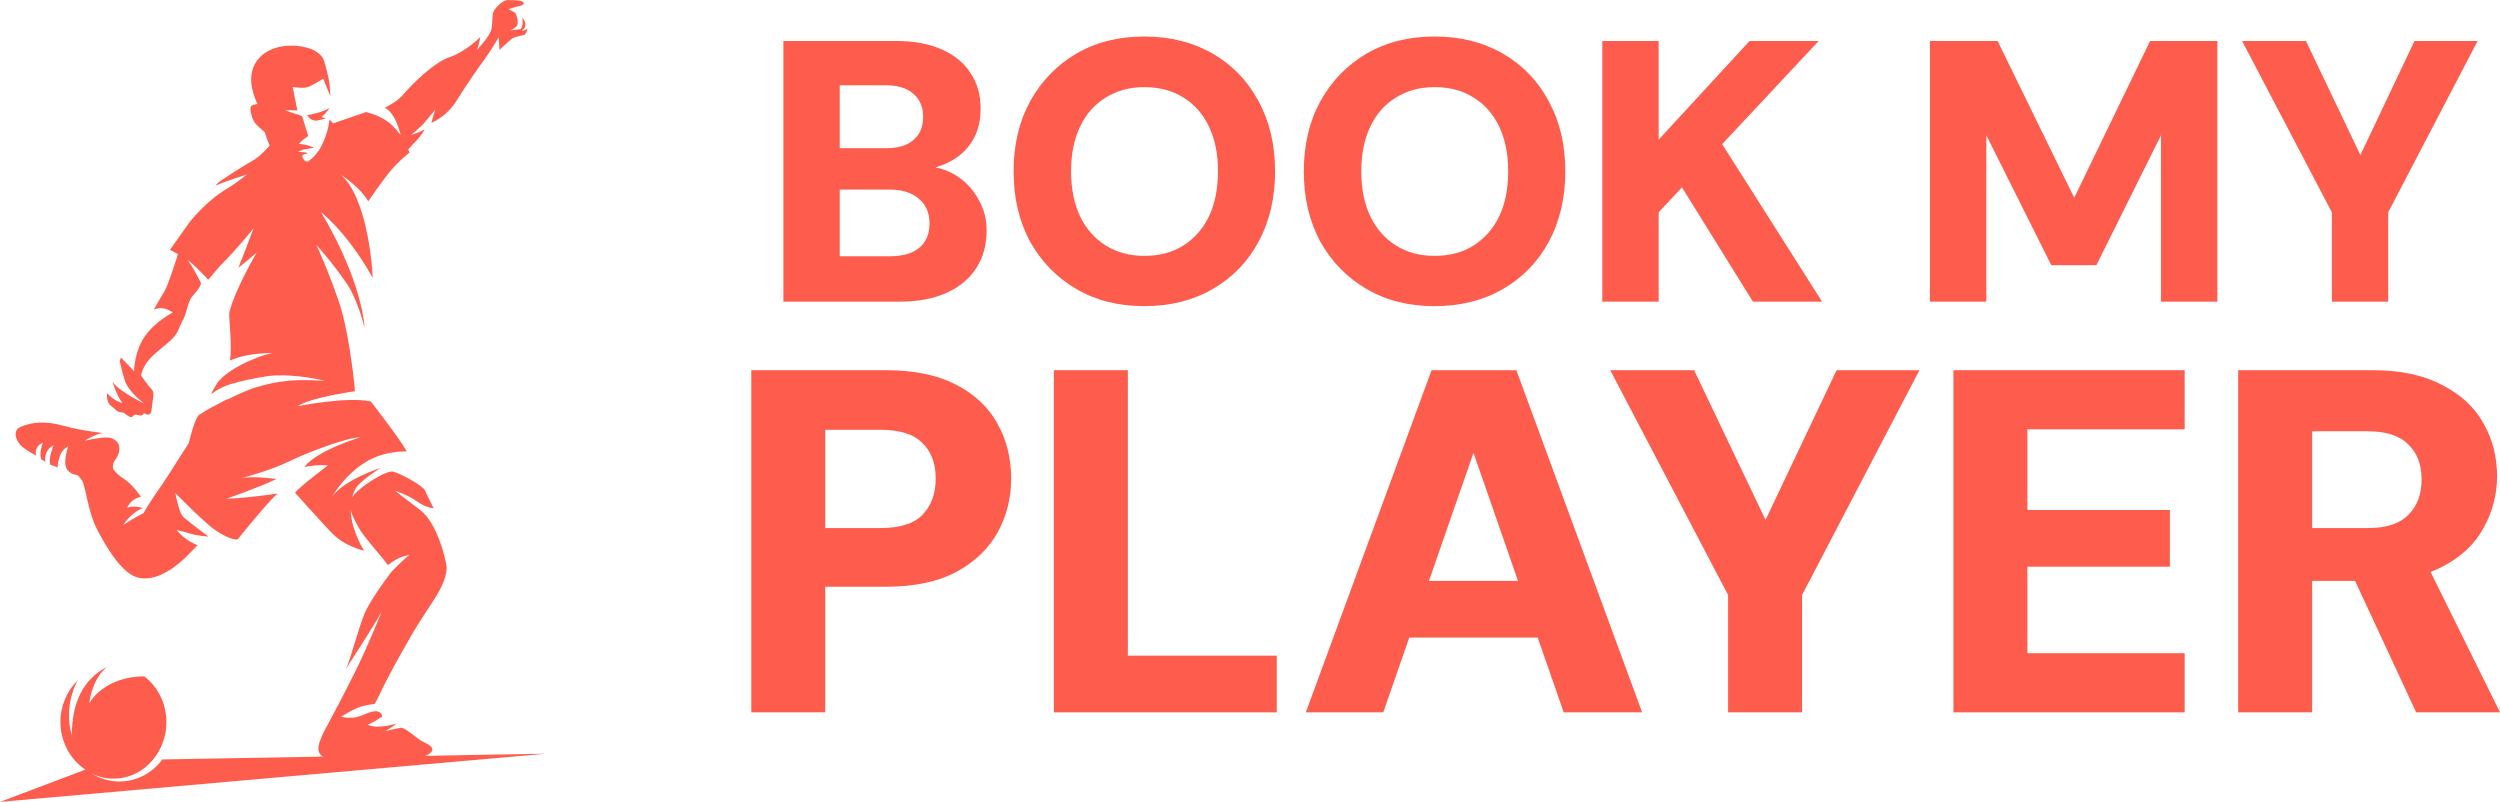 <svg xmlns="http://www.w3.org/2000/svg" width="106" height="34" viewBox="0 0 106 34" fill="none">
  <path d="M23.133 31.958C21.203 31.988 19.51 32.019 18.026 32.049C18.281 31.948 18.319 31.837 18.319 31.837C18.319 31.837 18.432 31.677 18.026 31.496C17.619 31.314 17.222 30.832 16.976 30.862C16.739 30.892 16.503 30.983 16.352 30.983C16.352 30.983 16.654 30.832 16.806 30.681C16.806 30.681 16.04 30.932 15.595 30.731C15.595 30.731 15.917 30.58 16.21 30.379C16.21 30.379 16.172 30.098 15.832 30.168C15.491 30.228 15.292 30.409 14.961 30.429C14.63 30.45 14.46 30.389 14.46 30.389C14.46 30.389 14.886 30.118 15.198 29.997C15.453 29.896 15.879 29.846 15.879 29.846C15.954 29.806 16.21 29.052 17.524 26.799C17.751 26.416 18.158 25.803 18.451 25.35C18.735 24.907 18.971 24.364 18.933 24.022C18.896 23.66 18.517 22.142 17.808 21.619C17.108 21.096 16.749 20.804 16.749 20.804C16.749 20.804 17.297 20.985 17.695 21.267C18.092 21.548 18.385 21.548 18.385 21.548C18.385 21.548 18.12 21.025 18.026 20.804C17.931 20.583 16.985 20.08 16.673 19.999C16.371 19.919 15.179 20.683 14.933 21.085C14.971 20.925 15.037 20.774 15.113 20.663C15.368 20.311 16.144 19.838 16.144 19.838C16.144 19.838 14.602 20.331 14.082 21.055C14.082 21.055 14.744 19.878 15.888 19.396C16.569 19.104 17.25 19.144 17.25 19.144C16.891 18.521 15.727 17.022 15.718 17.022C14.697 16.801 12.626 17.223 12.626 17.223C12.975 16.962 14.072 16.75 14.659 16.65C14.886 16.61 15.046 16.59 15.046 16.59C15.046 16.59 15.046 16.529 15.037 16.419C14.999 15.956 14.744 13.904 14.403 12.898C13.931 11.49 13.42 10.394 13.42 10.394C13.42 10.394 14.072 11.088 14.734 12.073C15.179 12.737 15.463 13.914 15.463 13.914C15.264 11.631 13.609 8.996 13.609 8.996C14.489 9.72 15.283 10.836 15.803 11.782C15.69 9.7 15.132 7.889 14.394 7.366C14.649 7.537 15.274 7.97 15.614 8.533C15.614 8.533 16.229 7.638 16.531 7.276C16.947 6.783 17.364 6.471 17.364 6.471C17.364 6.471 17.345 6.421 17.307 6.34C17.373 6.27 17.439 6.19 17.515 6.109C17.922 5.707 18.007 5.475 18.007 5.475C17.799 5.626 17.43 5.717 17.43 5.717C17.43 5.717 17.817 5.425 18.063 5.123C18.309 4.832 18.461 4.641 18.461 4.641C18.357 4.922 18.29 5.214 18.29 5.214C18.48 5.113 18.971 4.892 19.359 4.268C19.747 3.635 20.352 2.77 20.598 2.438C20.844 2.106 21.146 1.573 21.146 1.573C21.146 1.774 21.184 2.116 21.184 2.116C21.269 2.015 21.667 1.674 21.714 1.633C21.856 1.543 22.196 1.503 22.253 1.462C22.348 1.382 22.357 1.201 22.357 1.201C22.291 1.291 22.13 1.311 22.13 1.311C22.177 1.221 22.3 1.221 22.272 0.99C22.253 0.859 22.149 0.758 22.149 0.758C22.149 0.758 22.206 1.231 22.035 1.241L21.629 1.291C21.629 1.291 21.875 1.191 21.931 1.07C21.988 0.959 21.913 0.627 21.846 0.547C21.771 0.477 21.534 0.396 21.572 0.386C21.61 0.376 21.931 0.265 22.054 0.245C22.177 0.225 22.272 0.135 22.149 0.064C22.026 -0.006 21.581 0.004 21.581 0.004C21.373 -0.036 21.09 0.245 20.967 0.416C20.844 0.587 20.901 0.869 20.844 1.201C20.787 1.543 20.22 2.116 20.22 2.116C20.314 1.905 20.361 1.573 20.361 1.573C20.361 1.573 19.756 2.186 19.075 2.418C18.394 2.649 17.505 3.534 17.089 4.017C16.891 4.248 16.607 4.419 16.314 4.57C16.702 4.761 16.881 5.345 16.957 5.606C16.976 5.677 16.985 5.727 16.995 5.737C16.995 5.737 16.683 5.304 16.361 5.103C16.153 4.973 15.954 4.882 15.794 4.832C15.671 4.792 15.576 4.761 15.519 4.751L14.12 5.234C14.072 5.144 13.968 5.073 13.968 5.073C13.959 5.345 13.76 6.139 13.363 6.582C13.287 6.672 13.174 6.763 13.07 6.843C12.928 6.904 12.796 6.672 12.824 6.592C12.843 6.542 13.051 6.501 13.051 6.501C13.051 6.501 12.947 6.451 12.862 6.451C12.748 6.451 12.635 6.441 12.635 6.441C12.635 6.441 12.824 6.33 12.966 6.32C13.108 6.31 13.316 6.26 13.316 6.26C13.316 6.26 13.165 6.2 13.032 6.159C12.89 6.119 12.673 6.099 12.673 6.099C12.673 6.099 12.673 6.099 12.758 6.009C12.843 5.918 13.07 5.767 13.07 5.767L12.815 4.942C12.815 4.942 12.711 4.862 12.588 4.842C12.465 4.822 12.086 4.671 12.086 4.671L12.607 4.681L12.408 3.685C12.408 3.685 12.777 3.756 12.994 3.705C13.202 3.665 13.704 3.333 13.704 3.333L14.006 4.077C14.006 4.077 13.987 3.645 13.959 3.464C13.931 3.283 13.77 2.609 13.694 2.468C13.562 2.247 13.278 2.116 13.278 2.116C12.493 1.774 11.254 1.885 10.81 2.709C10.677 2.961 10.564 3.333 10.734 3.927C10.848 4.299 10.923 4.409 10.923 4.409C10.923 4.409 10.63 4.439 10.62 4.56C10.611 4.691 10.677 5.063 10.838 5.244C10.999 5.425 11.226 5.596 11.226 5.596C11.226 5.596 11.226 5.596 11.32 5.888C11.349 5.968 11.387 6.069 11.434 6.169C11.264 6.371 10.98 6.662 10.696 6.823C10.242 7.075 9.59 7.507 9.552 7.537C9.363 7.658 9.211 7.769 9.126 7.869C9.391 7.759 9.694 7.658 9.949 7.568C10.242 7.467 10.469 7.397 10.469 7.397C10.469 7.397 10.384 7.467 10.242 7.578C10.072 7.708 9.826 7.879 9.514 8.07C8.975 8.392 8.322 9.046 8.01 9.458C7.585 10.062 7.206 10.595 7.206 10.595C7.206 10.595 7.358 10.665 7.547 10.776C7.415 11.188 7.121 12.114 6.961 12.375C6.753 12.707 6.526 13.12 6.526 13.12L6.762 13.059C7.065 13.049 7.329 13.25 7.329 13.25C7.329 13.25 6.582 13.622 6.138 14.266C5.693 14.91 5.684 15.735 5.684 15.735C5.57 15.614 5.277 15.322 5.126 15.161C5.116 15.191 5.107 15.222 5.097 15.252C5.088 15.272 5.079 15.292 5.079 15.312C5.145 15.614 5.258 16.107 5.362 16.298C5.627 16.771 6.138 17.123 6.138 17.123C6.138 17.123 5.069 16.62 4.766 16.187C4.766 16.187 4.927 16.73 5.192 17.093C5.145 17.082 5.097 17.062 5.05 17.042C4.87 16.972 4.691 16.831 4.539 16.67C4.521 16.972 4.587 17.123 4.729 17.223C4.899 17.344 4.927 17.455 5.107 17.475C5.287 17.495 5.211 17.495 5.447 17.646C5.684 17.787 5.589 17.525 5.835 17.595C6.081 17.676 6.1 17.515 6.1 17.515C6.1 17.515 6.289 17.646 6.374 17.535C6.45 17.414 6.431 17.233 6.488 16.891C6.544 16.549 6.459 16.559 6.299 16.358C6.147 16.157 5.977 15.916 5.977 15.916C5.977 15.916 6.043 15.574 6.308 15.262C6.573 14.94 7.036 14.638 7.301 14.367C7.594 14.075 7.604 13.803 7.774 13.542C7.954 13.14 7.906 13.039 8.086 12.657C8.114 12.586 8.578 12.134 8.512 11.983C8.332 11.611 8.133 11.279 7.963 11.027C8.02 11.068 8.077 11.118 8.124 11.158C8.474 11.47 8.833 11.862 8.833 11.862C8.833 11.862 9.126 11.5 9.382 11.219C9.382 11.219 9.873 10.756 10.753 9.68C10.753 9.68 10.337 10.786 10.119 11.319C10.119 11.329 10.11 11.339 10.11 11.349C10.488 11.058 10.885 10.706 10.885 10.706C10.885 10.706 9.94 12.315 9.722 13.26C9.703 13.602 9.854 14.668 9.75 15.292C9.807 15.262 9.854 15.242 9.911 15.222C10.611 14.95 11.566 14.97 11.566 14.97C11.32 15.011 11.018 15.111 10.706 15.242C10.129 15.483 9.533 15.845 9.287 16.147L9.259 16.167C9.117 16.388 9.003 16.59 8.947 16.72C8.947 16.72 9.268 16.439 9.826 16.268L9.817 16.278C10.11 16.187 10.677 16.046 11.368 15.946C12.209 15.835 13.287 16.036 13.656 16.117C13.741 16.137 13.789 16.147 13.789 16.147C13.76 16.147 13.741 16.147 13.713 16.147C12.635 16.077 11.878 16.107 10.8 16.439C10.488 16.539 10.044 16.74 9.637 16.942L9.628 16.931C9.628 16.931 9.325 17.082 9.013 17.253C8.871 17.324 8.729 17.404 8.625 17.475C8.549 17.525 8.483 17.565 8.436 17.595C8.294 17.706 8.124 18.309 8.001 18.792C7.519 19.557 6.951 20.432 6.951 20.432C6.951 20.432 6.232 21.448 6.09 21.759C6.09 21.759 5.75 21.91 5.22 22.262C5.22 22.262 5.57 21.719 6.062 21.538C6.062 21.538 5.608 21.407 5.391 21.538C5.391 21.538 5.504 21.166 5.977 21.065C5.977 21.065 5.627 20.522 5.192 20.261C5.041 20.17 4.918 20.04 4.804 19.899C4.729 19.587 4.908 19.537 5.012 19.275C5.135 18.933 5.031 18.702 4.738 18.581C4.445 18.47 3.594 18.692 3.594 18.692C3.594 18.692 4.038 18.39 4.379 18.36C4.379 18.36 3.518 18.279 2.676 18.048C1.977 17.857 1.419 17.877 0.898 18.088C0.463 18.259 0.719 18.772 0.965 18.963C1.211 19.154 1.532 19.315 1.532 19.315C1.532 19.315 1.409 18.953 1.816 18.772C1.816 18.772 1.655 19.164 1.74 19.466L1.92 19.577C1.92 19.577 1.835 19.094 2.27 18.883C2.27 18.883 2.052 19.406 2.128 19.698L2.44 19.818C2.44 19.818 2.459 19.104 2.894 18.933C2.894 18.933 2.658 19.567 2.828 19.878C2.913 20.029 3.064 20.11 3.301 20.15C3.367 20.231 3.433 20.301 3.48 20.371C3.641 20.643 3.726 21.679 4.104 22.423C4.483 23.157 5.126 24.264 5.797 24.475C6.469 24.676 7.216 24.244 7.821 23.68L8.379 23.117C8.379 23.117 7.85 22.936 7.49 22.474C7.49 22.474 7.85 22.554 8.067 22.624C8.285 22.705 8.843 22.755 8.843 22.755C8.843 22.755 8.048 22.162 7.783 21.93C7.632 21.8 7.509 21.297 7.433 20.904C7.954 21.427 8.757 22.222 9.107 22.463C9.779 22.926 10.072 22.876 10.072 22.876C10.072 22.876 11.349 21.277 11.774 20.925C11.774 20.925 10.545 21.116 9.599 21.146C9.599 21.146 10.999 20.663 11.718 20.311C11.718 20.311 10.696 20.16 10.223 20.281C10.223 20.281 11.453 19.959 12.313 19.537C13.174 19.124 14.791 18.531 15.292 18.541C15.292 18.541 13.505 19.054 12.9 19.798C12.9 19.798 13.543 19.677 13.902 19.738C13.902 19.738 12.673 20.653 12.512 20.894C12.512 20.894 13.495 21.991 14.053 22.584C14.611 23.178 15.444 23.349 15.444 23.349C15.444 23.349 15.217 23.057 14.999 22.373C14.914 22.111 14.876 21.85 14.867 21.608C14.924 21.86 15.075 22.142 15.255 22.453C15.482 22.826 16.371 23.821 16.446 23.962C16.966 23.54 17.354 23.54 17.354 23.54C17.118 23.701 16.598 24.244 16.598 24.244C16.598 24.244 15.737 25.36 15.463 26.004C15.188 26.658 14.848 28.005 14.678 28.347C14.678 28.347 15.794 26.617 16.172 25.964C16.172 25.964 15.548 27.513 15.056 28.488C14.593 29.413 14.309 29.957 14.177 30.198C14.082 30.369 13.997 30.53 13.864 30.791C13.855 30.791 13.855 30.802 13.845 30.812C13.779 30.932 13.713 31.063 13.666 31.174C13.647 31.214 13.628 31.254 13.618 31.294C13.6 31.355 13.316 31.888 13.704 32.079C7.358 32.19 7.329 32.19 6.885 32.2C6.459 32.773 5.807 33.135 5.06 33.135C4.625 33.135 4.208 33.004 3.859 32.783C4.152 32.934 4.473 33.014 4.814 33.014C5.485 33.014 6.081 32.703 6.488 32.21C6.838 31.787 7.055 31.234 7.055 30.62C7.055 29.816 6.686 29.112 6.119 28.679C6.1 28.679 4.549 28.609 3.783 29.816C3.783 29.816 3.877 28.901 4.426 28.378C4.464 28.337 4.502 28.307 4.539 28.277C4.454 28.317 4.379 28.367 4.294 28.418C3.556 28.901 3.045 29.756 3.045 31.174C3.045 31.174 2.79 30.45 3.026 29.534C3.083 29.313 3.168 29.082 3.291 28.85C2.847 29.283 2.563 29.916 2.563 30.61C2.563 31.465 2.989 32.21 3.622 32.632L0 34L23.133 31.958Z" fill="#FE5C4D"/>
  <path d="M13.979 4.57C13.979 4.57 13.827 4.671 13.609 4.741C13.382 4.822 13.031 4.882 13.031 4.882C13.031 4.882 13.117 5.074 13.344 5.114C13.467 5.134 13.827 5.013 13.827 5.013C13.742 5.013 13.628 4.953 13.628 4.953C13.751 4.902 13.979 4.57 13.979 4.57Z" fill="#FE5C4D"/>
  <path d="M33.216 12.791V1.737H37.978C38.754 1.737 39.407 1.858 39.938 2.101C40.468 2.332 40.872 2.664 41.148 3.095C41.435 3.517 41.578 4.017 41.578 4.596C41.578 5.154 41.456 5.622 41.212 6.001C40.968 6.38 40.644 6.67 40.24 6.87C39.847 7.07 39.412 7.191 38.934 7.233L39.189 7.043C39.709 7.064 40.166 7.201 40.559 7.454C40.952 7.706 41.26 8.038 41.483 8.449C41.716 8.849 41.833 9.291 41.833 9.775C41.833 10.375 41.69 10.902 41.403 11.354C41.116 11.807 40.697 12.16 40.145 12.412C39.592 12.665 38.923 12.791 38.138 12.791H33.216ZM35.605 10.865H37.739C38.27 10.865 38.679 10.749 38.966 10.517C39.263 10.275 39.412 9.928 39.412 9.475C39.412 9.022 39.258 8.67 38.95 8.417C38.653 8.164 38.239 8.038 37.708 8.038H35.605V10.865ZM35.605 6.285H37.564C38.074 6.285 38.462 6.169 38.727 5.938C39.003 5.706 39.141 5.38 39.141 4.959C39.141 4.538 39.003 4.211 38.727 3.98C38.462 3.738 38.069 3.617 37.548 3.617H35.605V6.285Z" fill="#FE5C4D"/>
  <path d="M48.52 12.981C47.426 12.981 46.465 12.739 45.637 12.254C44.809 11.77 44.156 11.102 43.678 10.249C43.211 9.386 42.977 8.391 42.977 7.264C42.977 6.138 43.211 5.148 43.678 4.296C44.156 3.432 44.809 2.759 45.637 2.274C46.465 1.79 47.426 1.548 48.52 1.548C49.614 1.548 50.58 1.79 51.419 2.274C52.258 2.759 52.906 3.432 53.362 4.296C53.83 5.148 54.063 6.138 54.063 7.264C54.063 8.391 53.83 9.386 53.362 10.249C52.906 11.102 52.258 11.77 51.419 12.254C50.58 12.739 49.614 12.981 48.52 12.981ZM48.52 10.849C49.168 10.849 49.72 10.702 50.177 10.407C50.644 10.112 51.005 9.701 51.26 9.175C51.515 8.638 51.642 8.001 51.642 7.264C51.642 6.527 51.515 5.896 51.26 5.369C51.005 4.832 50.644 4.422 50.177 4.138C49.72 3.843 49.168 3.695 48.52 3.695C47.894 3.695 47.347 3.843 46.88 4.138C46.412 4.422 46.051 4.832 45.796 5.369C45.542 5.896 45.414 6.527 45.414 7.264C45.414 8.001 45.542 8.638 45.796 9.175C46.051 9.701 46.412 10.112 46.88 10.407C47.347 10.702 47.894 10.849 48.52 10.849Z" fill="#FE5C4D"/>
  <path d="M60.825 12.981C59.732 12.981 58.771 12.739 57.942 12.254C57.114 11.77 56.461 11.102 55.983 10.249C55.516 9.386 55.282 8.391 55.282 7.264C55.282 6.138 55.516 5.148 55.983 4.296C56.461 3.432 57.114 2.759 57.942 2.274C58.771 1.79 59.732 1.548 60.825 1.548C61.919 1.548 62.886 1.79 63.724 2.274C64.563 2.759 65.211 3.432 65.668 4.296C66.135 5.148 66.369 6.138 66.369 7.264C66.369 8.391 66.135 9.386 65.668 10.249C65.211 11.102 64.563 11.77 63.724 12.254C62.886 12.739 61.919 12.981 60.825 12.981ZM60.825 10.849C61.473 10.849 62.025 10.702 62.482 10.407C62.949 10.112 63.31 9.701 63.565 9.175C63.82 8.638 63.947 8.001 63.947 7.264C63.947 6.527 63.82 5.896 63.565 5.369C63.31 4.832 62.949 4.422 62.482 4.138C62.025 3.843 61.473 3.695 60.825 3.695C60.199 3.695 59.652 3.843 59.185 4.138C58.718 4.422 58.356 4.832 58.102 5.369C57.847 5.896 57.719 6.527 57.719 7.264C57.719 8.001 57.847 8.638 58.102 9.175C58.356 9.701 58.718 10.112 59.185 10.407C59.652 10.702 60.199 10.849 60.825 10.849Z" fill="#FE5C4D"/>
  <path d="M67.938 12.791V1.737H70.327V5.922L74.182 1.737H77.113L73.019 6.112L77.256 12.791H74.325L71.315 7.943L70.327 9.001V12.791H67.938Z" fill="#FE5C4D"/>
  <path d="M81.83 12.791V1.737H84.698L87.947 8.386L91.165 1.737H94.016V12.791H91.627V5.733L88.887 11.244H86.975L84.22 5.733V12.791H81.83Z" fill="#FE5C4D"/>
  <path d="M98.871 12.791V9.001L95.064 1.737H97.772L100.304 7.043H99.859L102.375 1.737H105.051L101.26 9.001V12.791H98.871Z" fill="#FE5C4D"/>
  <path d="M31.855 30.204V15.696H37.542C38.741 15.696 39.73 15.896 40.511 16.297C41.305 16.698 41.898 17.25 42.288 17.955C42.678 18.646 42.873 19.427 42.873 20.297C42.873 21.112 42.685 21.865 42.309 22.556C41.932 23.247 41.354 23.807 40.574 24.235C39.793 24.663 38.782 24.878 37.542 24.878H34.991V30.204H31.855ZM34.991 22.39H37.333C38.155 22.39 38.748 22.204 39.11 21.831C39.486 21.444 39.675 20.933 39.675 20.297C39.675 19.648 39.486 19.143 39.11 18.784C38.748 18.411 38.155 18.224 37.333 18.224H34.991V22.39Z" fill="#FE5C4D"/>
  <path d="M44.685 30.204V15.696H47.821V27.8H54.134V30.204H44.685Z" fill="#FE5C4D"/>
  <path d="M55.367 30.204L60.699 15.696H64.294L69.626 30.204H66.302L62.476 19.199L58.65 30.204H55.367ZM57.688 27.033L58.524 24.629H66.197L67.012 27.033H57.688Z" fill="#FE5C4D"/>
  <path d="M73.271 30.204V25.23L68.274 15.696H71.829L75.153 22.66H74.567L77.871 15.696H81.383L76.407 25.23V30.204H73.271Z" fill="#FE5C4D"/>
  <path d="M82.825 30.204V15.696H92.63V18.204H85.961V21.624H92.003V24.028H85.961V27.696H92.63V30.204H82.825Z" fill="#FE5C4D"/>
  <path d="M94.899 30.204V15.696H100.585C101.77 15.696 102.753 15.903 103.533 16.318C104.328 16.718 104.913 17.257 105.289 17.934C105.68 18.611 105.875 19.364 105.875 20.194C105.875 20.967 105.687 21.693 105.31 22.37C104.948 23.047 104.376 23.593 103.596 24.007C102.815 24.422 101.805 24.629 100.565 24.629H98.035V30.204H94.899ZM102.446 30.204L99.498 23.862H102.864L106 30.204H102.446ZM98.035 22.39H100.397C101.178 22.39 101.749 22.204 102.112 21.831C102.488 21.458 102.676 20.953 102.676 20.318C102.676 19.696 102.488 19.206 102.112 18.846C101.749 18.473 101.178 18.287 100.397 18.287H98.035V22.39Z" fill="#FE5C4D"/>
</svg>